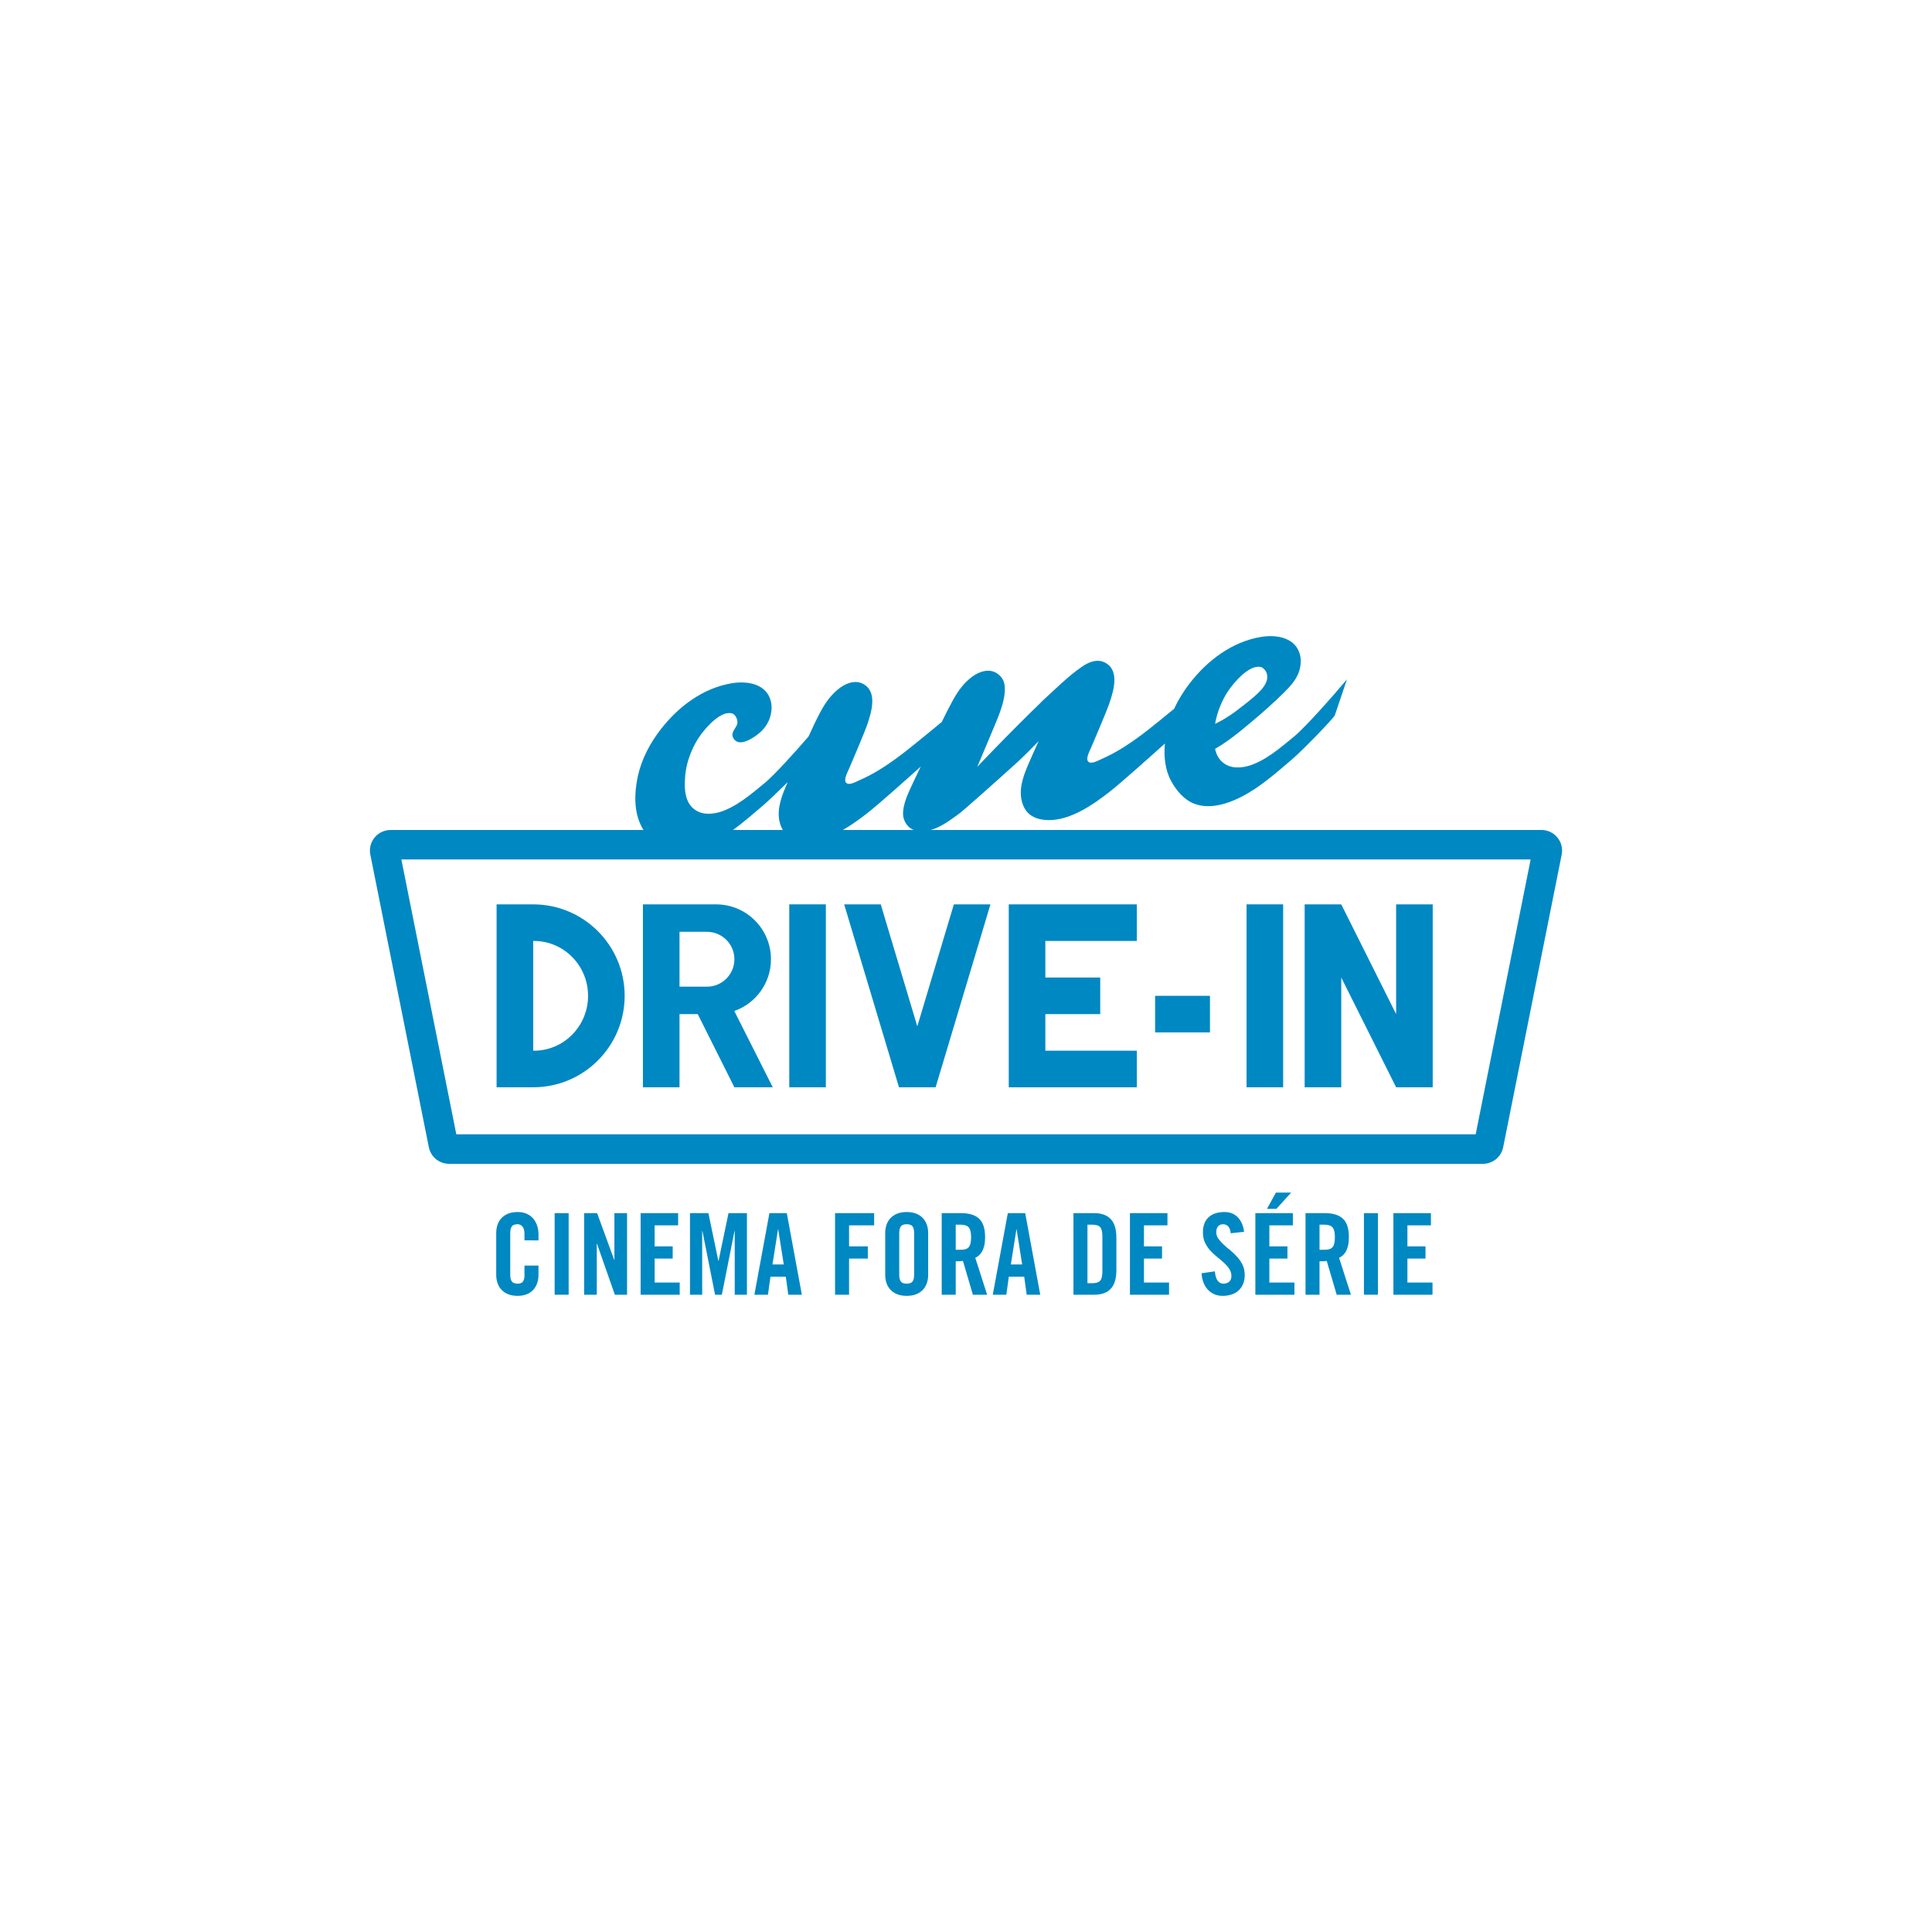 <?xml version="1.0" encoding="utf-8"?>
<!-- Generator: Adobe Illustrator 16.0.4, SVG Export Plug-In . SVG Version: 6.00 Build 0)  -->
<!DOCTYPE svg PUBLIC "-//W3C//DTD SVG 1.1//EN" "http://www.w3.org/Graphics/SVG/1.1/DTD/svg11.dtd">
<svg version="1.1" id="Layer_1" xmlns="http://www.w3.org/2000/svg" xmlns:xlink="http://www.w3.org/1999/xlink" x="0px" y="0px"
	 width="425.2px" height="425.2px" viewBox="0 0 425.2 425.2" enable-background="new 0 0 425.2 425.2" xml:space="preserve">
<g>
	<g>
		<path fill="#0088C2" d="M149.55,205.076h6.037c3.336,0,6.039,2.701,6.039,6.037c0,3.334-2.703,6.037-6.039,6.037h-6.037V205.076z
			 M149.55,223.189h4.01l8.066,16.104h8.445l-8.464-16.787c4.7-1.654,8.069-6.129,8.069-11.393c0-6.67-5.406-12.076-12.076-12.076
			h-16.103v14.518v9.635v16.104h8.052V223.189z"/>
	</g>
	<rect x="173.704" y="199.035" fill="#0088C2" width="8.051" height="40.256"/>
	<rect x="274.348" y="199.035" fill="#0088C2" width="8.051" height="40.256"/>
	<polygon fill="#0088C2" points="295.187,215.137 307.264,239.293 315.315,239.293 315.315,199.037 307.264,199.037 
		307.264,223.189 295.187,199.037 287.135,199.037 287.135,199.037 287.135,239.293 295.187,239.293 	"/>
	<polygon fill="#0088C2" points="250.191,231.242 230.062,231.242 230.062,223.189 242.141,223.189 242.141,215.139 
		230.062,215.139 230.062,207.088 250.191,207.088 250.191,199.037 230.062,199.037 230.062,199.037 222.012,199.037 
		222.012,199.037 222.012,207.088 222.012,215.139 222.012,223.189 222.012,231.242 222.012,239.293 222.012,239.293 
		250.191,239.293 	"/>
	<rect x="254.219" y="219.164" fill="#0088C2" width="12.076" height="8.049"/>
	<polygon fill="#0088C2" points="197.864,239.293 205.903,239.293 205.915,239.293 217.979,199.037 209.927,199.037 
		201.882,225.883 193.837,199.037 185.787,199.037 197.851,239.293 	"/>
	<g>
		<path fill="#0088C2" d="M117.345,207.094c0.057-0.002,0.113-0.006,0.172-0.006c6.575,0,11.904,5.408,11.904,12.076
			c0,6.67-5.329,12.078-11.904,12.078c-0.059,0-0.115-0.004-0.172-0.004V207.094z M137.475,219.164
			c0-11.115-9.013-20.127-20.129-20.127h-8.054v40.256h8.054C128.462,239.293,137.475,230.281,137.475,219.164"/>
		<path fill="#0088C2" d="M324.77,249.646h-224.34l-12.098-60.492h248.537L324.77,249.646z M167.819,177.371
			c1.192-1.02,3.401-3.125,5.534-5.225c-0.139,0.318-0.28,0.633-0.414,0.951c-1.11,2.637-2.139,5.576-1.176,8.432
			c0.132,0.391,0.305,0.775,0.516,1.135h-10.951C163.579,181.016,165.708,179.178,167.819,177.371 M187.992,181.09
			c1.002-0.686,1.971-1.42,2.928-2.166c2.471-1.92,8.965-7.736,11.729-10.225c-0.031,0.064-0.062,0.131-0.094,0.195
			c-0.76,1.576-1.526,3.152-2.252,4.744c-0.752,1.648-1.506,3.514-1.563,5.34c-0.024,1.559,0.901,3.125,2.353,3.686h-15.601
			C186.349,182.174,187.183,181.643,187.992,181.09 M269.399,153.572c0.78-1.492,1.815-2.848,2.976-4.064
			c1.174-1.232,3.301-3.158,5.166-2.697c0.426,0.105,0.928,0.674,1.109,1.049c1.081,2.23-1.441,4.438-2.928,5.713
			c-0.625,0.537-1.274,1.047-1.92,1.559c-0.637,0.508-1.282,1.008-1.939,1.492c-1.395,1.027-2.878,1.93-4.438,2.686
			C267.76,157.311,268.463,155.354,269.399,153.572 M342.76,184.326c-0.865-1.057-2.144-1.662-3.51-1.662H204.852
			c2.206-0.619,4.239-2.133,6.012-3.424c0.697-0.508,1.343-1.094,1.995-1.656c1.124-0.971,2.237-1.955,3.35-2.939
			c1.311-1.158,2.612-2.324,3.916-3.492c1.241-1.109,2.482-2.221,3.715-3.342c1.154-1.047,3.647-3.543,4.746-4.686
			c-0.093,0.201-0.188,0.402-0.279,0.604c-0.703,1.566-1.42,3.123-2.088,4.705c-1.109,2.639-2.138,5.578-1.176,8.432
			c0.236,0.701,0.588,1.387,1.096,1.93c1.59,1.699,4.255,1.889,6.416,1.562c0.654-0.098,1.312-0.254,1.945-0.451
			c2.428-0.754,4.684-2.051,6.772-3.479c1.002-0.688,1.971-1.42,2.929-2.166c2.616-2.035,9.74-8.432,12.174-10.627
			c-0.262,2.824,0.016,5.744,1.357,8.23c1.115,2.066,2.854,4.154,5.09,5.016c4.329,1.664,9.607-0.803,13.191-3.156
			c2.93-1.924,5.608-4.266,8.268-6.543c2.736-2.338,9.26-9.166,9.49-9.762l2.672-7.908c-2.84,3.404-9.109,10.508-11.639,12.588
			c-2.976,2.441-6.457,5.488-10.252,6.52c-1.014,0.275-2.205,0.375-3.248,0.191c-1.6-0.279-2.934-1.363-3.541-2.859
			c-0.15-0.371-0.26-0.75-0.348-1.133c0.533-0.309,1.045-0.623,1.526-0.939c1.56-1.023,3.042-2.162,4.485-3.344
			c2.494-2.041,4.955-4.131,7.31-6.334c0.669-0.625,1.328-1.26,1.976-1.908c1.146-1.15,2.278-2.375,2.943-3.877
			c0.516-1.166,0.77-2.691,0.527-3.961c-0.787-4.111-5.129-4.861-8.66-4.277c-6.369,1.057-11.77,5.154-15.653,10.16
			c-1.349,1.738-2.534,3.635-3.454,5.646c-0.371,0.301-0.742,0.602-1.113,0.904c-3.129,2.557-6.232,5.145-9.64,7.33
			c-1.329,0.854-2.702,1.645-4.129,2.324c-0.62,0.295-1.243,0.58-1.868,0.863c-0.531,0.236-1.677,0.77-2.187,0.186
			c-0.597-0.678,0.403-2.449,0.681-3.113c0.557-1.328,3.383-7.857,4.051-9.865c0.879-2.637,2.24-7.088-1-8.779
			c-1.718-0.896-3.55-0.146-5.004,0.838c-1.619,1.098-3.113,2.371-4.563,3.68c-0.853,0.771-1.699,1.549-2.538,2.334
			c-0.76,0.713-1.553,1.408-2.273,2.162c-0.689,0.662-1.377,1.33-2.057,2.002c-1.825,1.807-3.65,3.613-5.444,5.451
			c-1.423,1.457-2.854,2.906-4.26,4.381c-0.651,0.682-1.323,1.348-1.954,2.043c-0.016,0.018-0.031,0.035-0.045,0.053
			c0,0,4.354-10.277,4.723-11.285c0.502-1.377,1.002-2.793,1.225-4.244c0.183-1.209,0.269-2.646-0.348-3.752
			c-0.334-0.596-0.955-1.176-1.568-1.492c-1.678-0.861-3.592-0.178-5.024,0.84c-1.847,1.312-3.208,3.17-4.285,5.123
			c-0.896,1.619-1.729,3.27-2.537,4.936c-0.174,0.137-0.348,0.266-0.48,0.379c-0.902,0.773-1.833,1.518-2.755,2.27
			c-3.129,2.557-6.233,5.145-9.64,7.33c-1.33,0.854-2.701,1.646-4.129,2.324c-0.619,0.295-1.244,0.58-1.869,0.863
			c-0.53,0.236-1.676,0.77-2.187,0.186c-0.595-0.678,0.403-2.447,0.681-3.113c0.558-1.328,3.383-7.857,4.051-9.865
			c0.879-2.637,2.242-7.088-1-8.779c-1.678-0.877-3.588-0.188-5.016,0.844c-1.844,1.328-3.199,3.211-4.273,5.191
			c-0.984,1.812-1.84,3.689-2.699,5.564c-3.141,3.629-7.571,8.525-9.6,10.191c-2.975,2.443-6.457,5.488-10.25,6.521
			c-1.016,0.275-2.207,0.373-3.25,0.191c-1.599-0.281-2.933-1.365-3.541-2.859c-0.692-1.707-0.653-3.559-0.504-5.359
			c0.201-2.441,1.006-4.857,2.14-7.021c0.782-1.49,1.815-2.846,2.975-4.062c1.177-1.232,3.302-3.158,5.168-2.697
			c0.832,0.207,1.423,1.582,1.158,2.383c-0.319,0.971-1.452,1.812-0.892,2.953c0.789,1.607,2.529,1.023,3.771,0.357
			c0.128-0.07,0.25-0.139,0.366-0.207c1.588-0.938,2.95-2.164,3.711-3.883c0.517-1.164,0.769-2.689,0.526-3.959
			c-0.787-4.111-5.129-4.861-8.66-4.275c-6.369,1.055-11.77,5.152-15.652,10.158c-2.367,3.051-4.232,6.586-5.044,10.373
			c-0.78,3.639-0.909,7.793,0.905,11.154c0.109,0.203,0.23,0.406,0.352,0.609H85.95c-1.364,0-2.644,0.604-3.509,1.66
			c-0.865,1.055-1.208,2.428-0.939,3.766l12.879,64.4c0.422,2.113,2.295,3.646,4.449,3.646H326.37c2.155,0,4.027-1.533,4.45-3.646
			l12.879-64.4C343.967,186.752,343.625,185.379,342.76,184.326"/>
		<g>
			<path fill="#0088C2" d="M115.427,272.986v-1.391c0-0.764-0.15-1.314-0.448-1.654s-0.646-0.51-1.044-0.51
				c-0.631,0-1.062,0.162-1.293,0.484c-0.232,0.324-0.349,0.824-0.349,1.504v9.102c0,0.68,0.116,1.182,0.349,1.504
				c0.231,0.324,0.662,0.486,1.293,0.486c0.562,0,0.953-0.158,1.168-0.473c0.216-0.314,0.324-0.764,0.324-1.344v-2.162h3.083v2.062
				c0,0.631-0.096,1.227-0.286,1.791c-0.191,0.564-0.473,1.053-0.846,1.467s-0.85,0.742-1.43,0.982s-1.252,0.361-2.014,0.361
				c-0.812,0-1.514-0.121-2.102-0.361s-1.078-0.568-1.467-0.982c-0.391-0.414-0.68-0.902-0.871-1.467
				c-0.19-0.564-0.285-1.16-0.285-1.791v-9.25c0-0.629,0.095-1.227,0.285-1.789c0.191-0.564,0.48-1.053,0.871-1.469
				c0.389-0.414,0.879-0.74,1.467-0.98s1.289-0.361,2.102-0.361c0.762,0,1.434,0.133,2.014,0.398c0.58,0.264,1.057,0.621,1.43,1.068
				s0.654,0.971,0.846,1.566c0.19,0.598,0.286,1.227,0.286,1.891v1.316H115.427z"/>
			<path fill="#0088C2" d="M122.066,284.947v-17.953h3.084v17.953H122.066z"/>
			<path fill="#0088C2" d="M128.556,284.947v-17.953h2.859l3.755,10.27h0.05v-10.27h2.785v17.953h-2.686l-3.93-11.215h-0.049v11.215
				H128.556z"/>
			<path fill="#0088C2" d="M140.99,284.947v-17.953h8.255v2.686h-5.173v4.625h3.979v2.686h-3.979v5.271h5.521v2.686H140.99z"/>
			<path fill="#0088C2" d="M164.387,266.994v17.953h-2.686v-14.023h-0.05l-2.785,14.023h-1.492l-2.784-14.023h-0.05v14.023h-2.686
				v-17.953h4.053l2.188,10.494h0.05l2.188-10.494H164.387z"/>
			<path fill="#0088C2" d="M169.012,284.947h-2.983l3.307-17.953h3.83l3.307,17.953h-2.984l-0.547-3.979h-3.381L169.012,284.947z
				 M170.007,278.283h2.486l-1.219-7.707h-0.049L170.007,278.283z"/>
			<path fill="#0088C2" d="M183.782,284.947v-17.953h8.604v2.686h-5.521v4.625h4.128v2.686h-4.128v7.957H183.782z"/>
			<path fill="#0088C2" d="M194.822,271.346c0-0.629,0.096-1.227,0.286-1.789c0.19-0.564,0.48-1.053,0.87-1.469
				c0.39-0.414,0.879-0.74,1.467-0.98c0.589-0.24,1.289-0.361,2.102-0.361s1.513,0.121,2.102,0.361
				c0.588,0.24,1.077,0.566,1.467,0.98c0.389,0.416,0.68,0.904,0.871,1.469c0.189,0.562,0.285,1.16,0.285,1.789v9.25
				c0,0.631-0.096,1.227-0.285,1.791c-0.191,0.564-0.482,1.053-0.871,1.467c-0.39,0.414-0.879,0.742-1.467,0.982
				c-0.589,0.24-1.289,0.361-2.102,0.361s-1.513-0.121-2.102-0.361c-0.588-0.24-1.077-0.568-1.467-0.982s-0.68-0.902-0.87-1.467
				s-0.286-1.16-0.286-1.791V271.346z M197.906,280.521c0,0.68,0.115,1.182,0.348,1.504c0.232,0.324,0.663,0.486,1.293,0.486
				s1.061-0.162,1.293-0.486c0.232-0.322,0.348-0.824,0.348-1.504v-9.102c0-0.68-0.115-1.18-0.348-1.504
				c-0.232-0.322-0.663-0.484-1.293-0.484s-1.061,0.162-1.293,0.484c-0.232,0.324-0.348,0.824-0.348,1.504V280.521z"/>
			<path fill="#0088C2" d="M210.337,284.947h-3.082v-17.953h4.326c1.724,0,3.026,0.406,3.905,1.219
				c0.878,0.812,1.317,2.172,1.317,4.078c0,0.73-0.062,1.352-0.187,1.865s-0.29,0.949-0.498,1.305
				c-0.207,0.357-0.439,0.643-0.695,0.857c-0.258,0.217-0.519,0.383-0.783,0.498l2.611,8.131h-3.134l-2.189-7.434
				c-0.199,0.033-0.443,0.053-0.733,0.061c-0.29,0.01-0.576,0.014-0.858,0.014V284.947z M210.337,275.051h1.095
				c0.414,0,0.767-0.041,1.057-0.123c0.29-0.084,0.526-0.232,0.709-0.449c0.183-0.215,0.314-0.5,0.397-0.857
				c0.083-0.355,0.125-0.799,0.125-1.33c0-1.061-0.174-1.785-0.522-2.176c-0.349-0.389-0.937-0.584-1.766-0.584h-1.095V275.051z"/>
			<path fill="#0088C2" d="M221.479,284.947h-2.984l3.308-17.953h3.829l3.308,17.953h-2.983l-0.548-3.979h-3.382L221.479,284.947z
				 M222.473,278.283h2.487l-1.219-7.707h-0.05L222.473,278.283z"/>
			<path fill="#0088C2" d="M236.248,266.994h4.576c1.607,0,2.822,0.439,3.643,1.318s1.23,2.246,1.23,4.104v7.111
				c0,1.855-0.41,3.225-1.23,4.102c-0.82,0.879-2.035,1.318-3.643,1.318h-4.576V266.994z M239.332,282.412h1.068
				c0.829,0,1.405-0.184,1.729-0.547c0.323-0.365,0.484-1.02,0.484-1.965v-7.857c0-0.945-0.161-1.6-0.484-1.965
				s-0.899-0.547-1.729-0.547h-1.068V282.412z"/>
			<path fill="#0088C2" d="M248.682,284.947v-17.953h8.255v2.686h-5.173v4.625h3.979v2.686h-3.979v5.271h5.521v2.686H248.682z"/>
			<path fill="#0088C2" d="M270.861,271.42c-0.034-0.381-0.104-0.699-0.212-0.957c-0.108-0.256-0.241-0.459-0.397-0.609
				c-0.158-0.148-0.328-0.256-0.51-0.322c-0.184-0.066-0.357-0.1-0.522-0.1c-0.497,0-0.879,0.152-1.144,0.459
				c-0.266,0.309-0.398,0.742-0.398,1.307c0,0.514,0.153,0.986,0.46,1.418c0.307,0.43,0.692,0.861,1.156,1.293
				c0.464,0.43,0.97,0.865,1.517,1.305s1.053,0.924,1.518,1.455c0.463,0.529,0.85,1.115,1.156,1.752
				c0.307,0.639,0.459,1.365,0.459,2.176c0,0.746-0.119,1.406-0.359,1.977c-0.241,0.572-0.572,1.053-0.995,1.443
				c-0.423,0.389-0.937,0.684-1.542,0.883s-1.264,0.299-1.977,0.299s-1.352-0.133-1.914-0.398c-0.564-0.266-1.041-0.625-1.43-1.082
				c-0.391-0.455-0.693-0.982-0.908-1.578c-0.216-0.598-0.34-1.236-0.373-1.916l2.934-0.422c0.066,0.912,0.266,1.592,0.598,2.039
				c0.331,0.447,0.746,0.672,1.243,0.672c0.53,0,0.961-0.141,1.293-0.424c0.331-0.281,0.497-0.688,0.497-1.219
				c0-0.596-0.153-1.127-0.46-1.59c-0.308-0.465-0.692-0.912-1.156-1.344s-0.97-0.861-1.517-1.293s-1.053-0.904-1.518-1.418
				c-0.464-0.514-0.85-1.094-1.156-1.74s-0.459-1.4-0.459-2.262c0-1.443,0.414-2.549,1.242-3.32c0.83-0.771,2.006-1.156,3.531-1.156
				c0.631,0,1.193,0.107,1.691,0.322c0.497,0.217,0.924,0.52,1.28,0.908c0.356,0.391,0.646,0.85,0.87,1.381
				c0.225,0.529,0.369,1.109,0.436,1.74L270.861,271.42z"/>
			<path fill="#0088C2" d="M276.281,284.947v-17.953h8.256v2.686h-5.173v4.625h3.979v2.686h-3.979v5.271h5.521v2.686H276.281z
				 M280.906,266.049h-2.064l1.965-3.58h3.357L280.906,266.049z"/>
			<path fill="#0088C2" d="M290.404,284.947h-3.083v-17.953h4.327c1.723,0,3.024,0.406,3.903,1.219
				c0.878,0.812,1.317,2.172,1.317,4.078c0,0.73-0.062,1.352-0.186,1.865c-0.125,0.514-0.291,0.949-0.498,1.305
				c-0.207,0.357-0.439,0.643-0.695,0.857c-0.258,0.217-0.52,0.383-0.784,0.498l2.611,8.131h-3.134l-2.188-7.434
				c-0.199,0.033-0.443,0.053-0.734,0.061c-0.289,0.01-0.576,0.014-0.857,0.014V284.947z M290.404,275.051h1.094
				c0.414,0,0.768-0.041,1.057-0.123c0.291-0.084,0.527-0.232,0.709-0.449c0.183-0.215,0.314-0.5,0.398-0.857
				c0.082-0.355,0.124-0.799,0.124-1.33c0-1.061-0.174-1.785-0.522-2.176c-0.348-0.389-0.937-0.584-1.766-0.584h-1.094V275.051z"/>
			<path fill="#0088C2" d="M300.177,284.947v-17.953h3.083v17.953H300.177z"/>
			<path fill="#0088C2" d="M306.667,284.947v-17.953h8.255v2.686h-5.172v4.625h3.979v2.686h-3.979v5.271h5.521v2.686H306.667z"/>
		</g>
	</g>
</g>
</svg>
